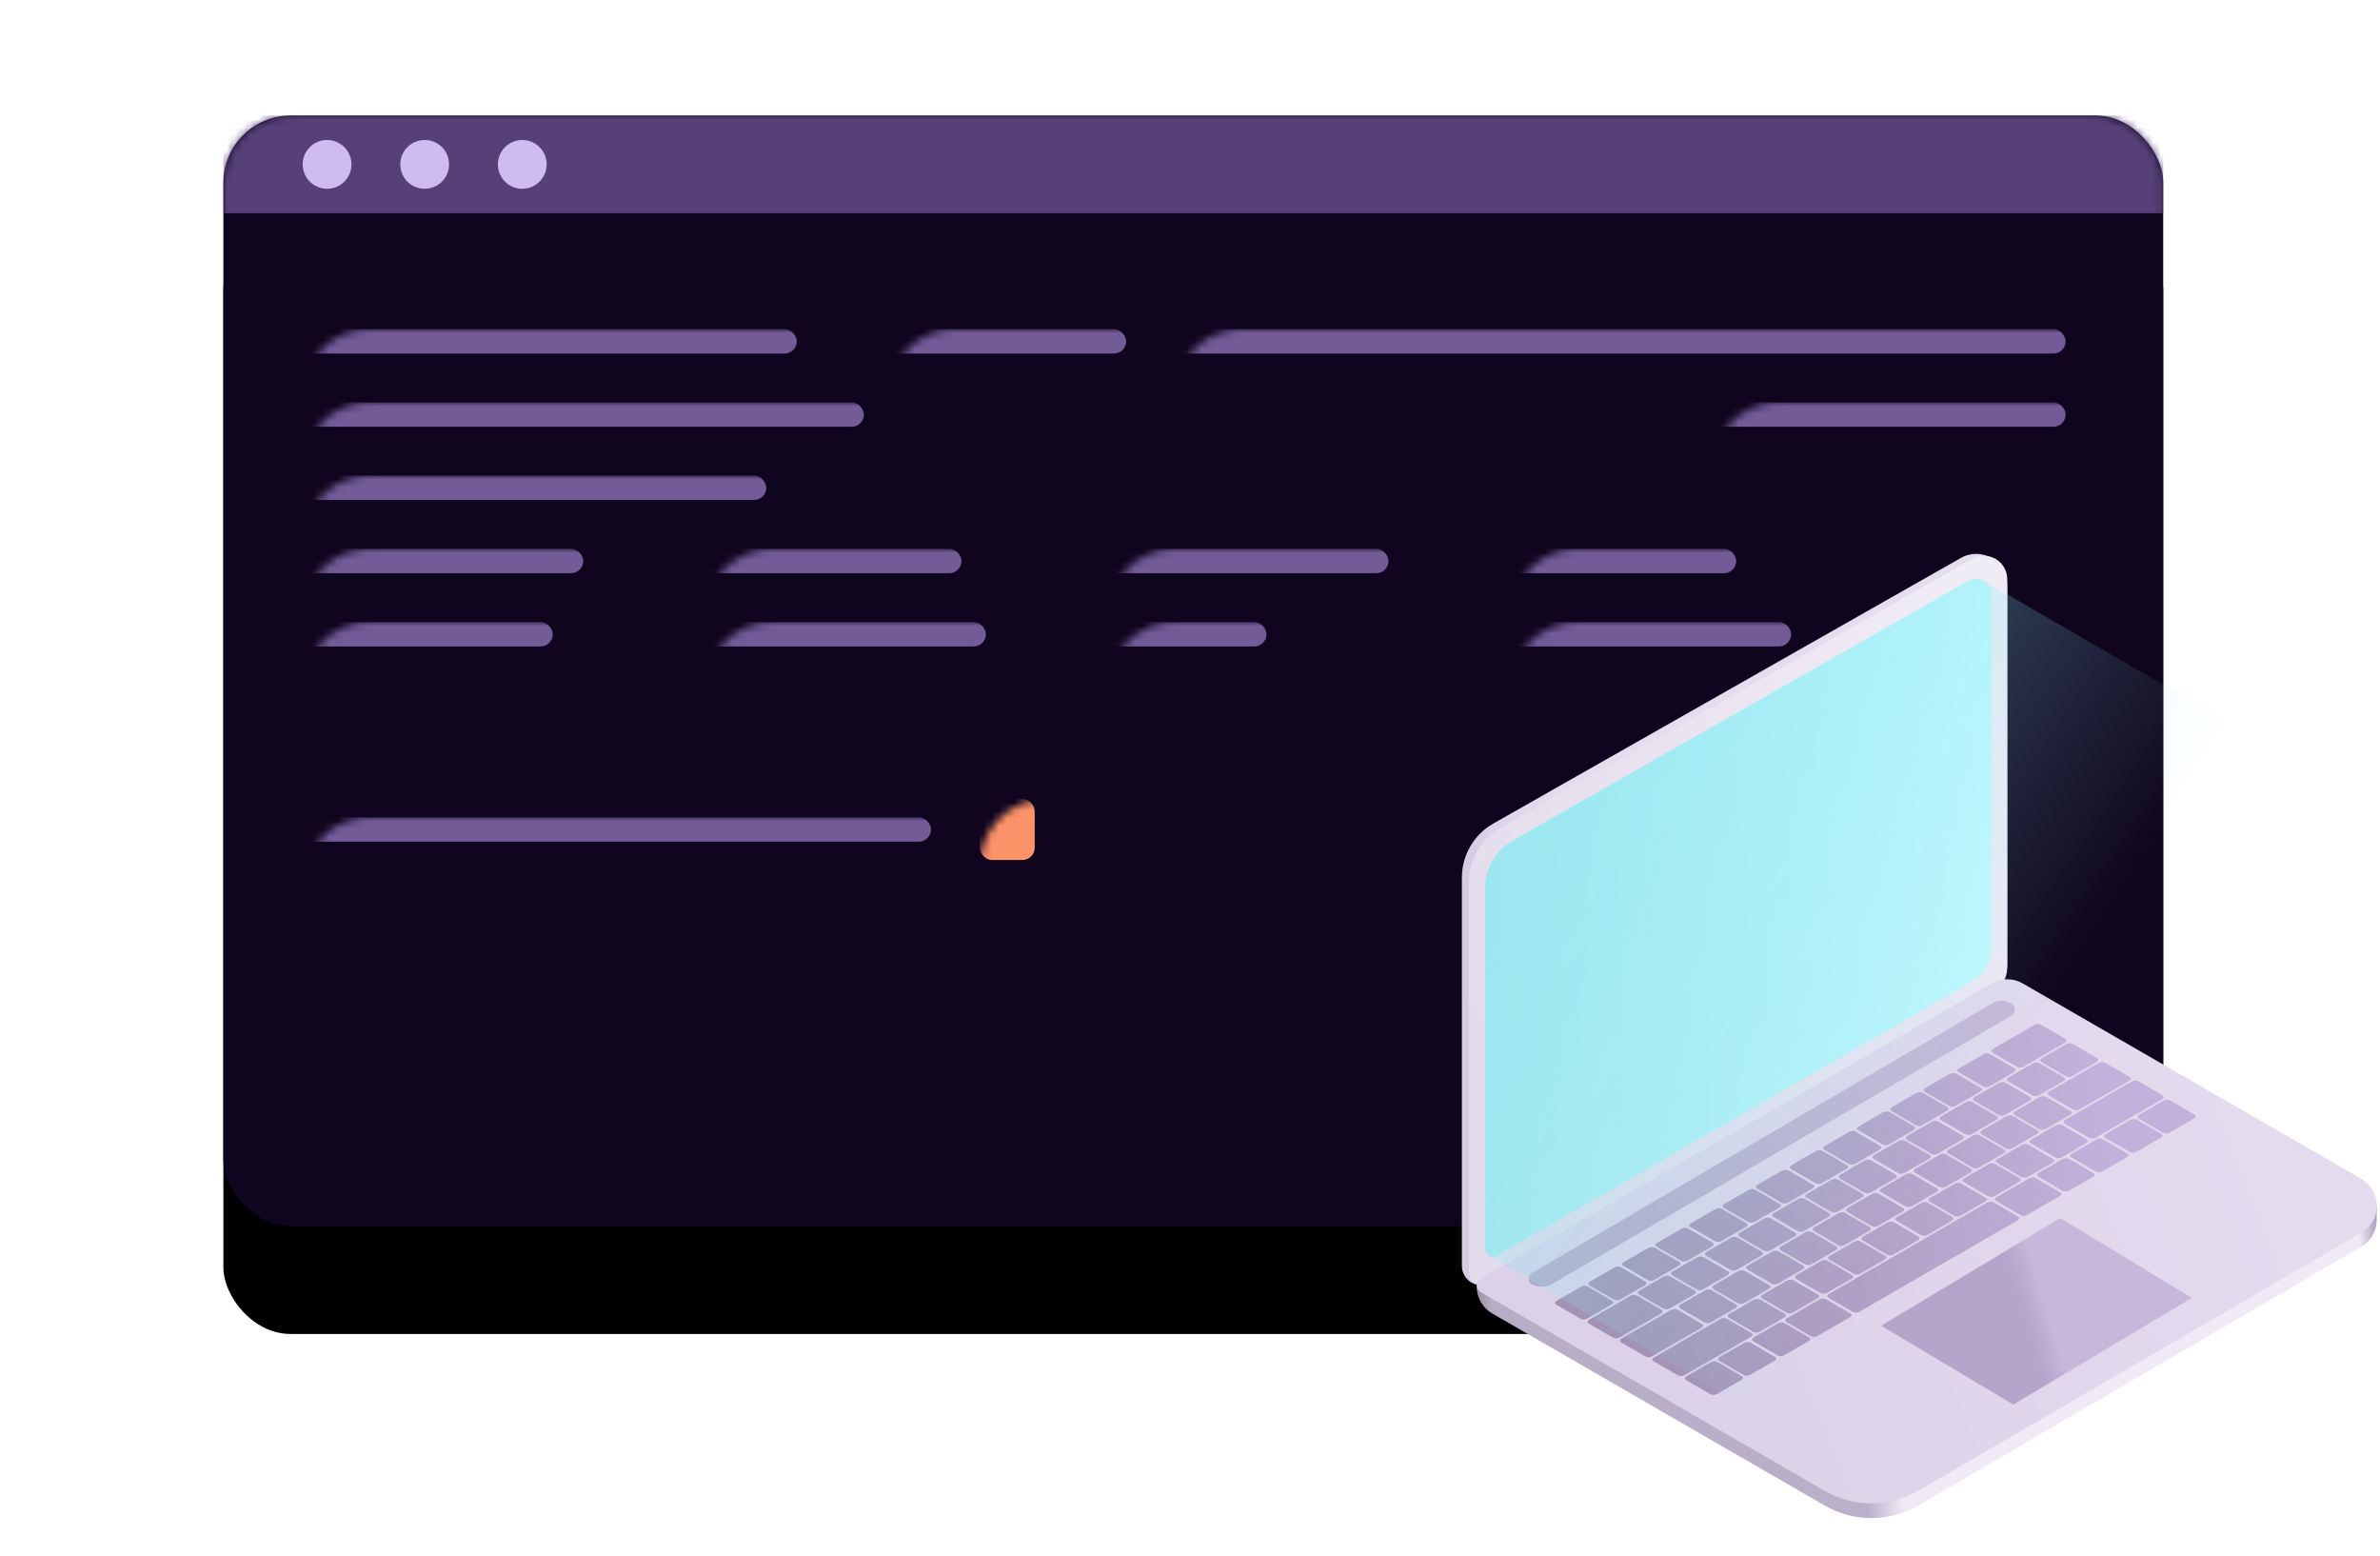 <?xml version="1.0" encoding="UTF-8"?>
<svg width="309px" height="202px" viewBox="0 0 309 202" version="1.1" xmlns="http://www.w3.org/2000/svg" xmlns:xlink="http://www.w3.org/1999/xlink">
    <!-- Generator: Sketch 64 (93537) - https://sketch.com -->
    <title>Group 4</title>
    <desc>Created with Sketch.</desc>
    <defs>
        <rect id="path-1" x="0" y="0" width="251.856" height="144.144" rx="8.712"></rect>
        <filter x="-20.1%" y="-25.3%" width="140.1%" height="170.1%" filterUnits="objectBoundingBox" id="filter-3">
            <feOffset dx="0" dy="14" in="SourceAlpha" result="shadowOffsetOuter1"></feOffset>
            <feGaussianBlur stdDeviation="14.5" in="shadowOffsetOuter1" result="shadowBlurOuter1"></feGaussianBlur>
            <feColorMatrix values="0 0 0 0 0   0 0 0 0 0   0 0 0 0 0  0 0 0 0.159 0" type="matrix" in="shadowBlurOuter1"></feColorMatrix>
        </filter>
        <linearGradient x1="100.614%" y1="44.023%" x2="1.119%" y2="46.667%" id="linearGradient-4">
            <stop stop-color="#B0A5C2" offset="0%"></stop>
            <stop stop-color="#EFEAF6" offset="1.904%"></stop>
            <stop stop-color="#EFEAF6" offset="54.758%"></stop>
            <stop stop-color="#BAB0CA" offset="58.792%"></stop>
            <stop stop-color="#B7ADC7" offset="98.763%"></stop>
            <stop stop-color="#A09AA9" offset="99.905%"></stop>
        </linearGradient>
        <linearGradient x1="24.026%" y1="48.807%" x2="28.175%" y2="36.453%" id="linearGradient-5">
            <stop stop-color="#D5CCE2" offset="0.09%"></stop>
            <stop stop-color="#E4DDEE" offset="100%"></stop>
        </linearGradient>
        <linearGradient x1="10.689%" y1="82.87%" x2="101.807%" y2="20.266%" id="linearGradient-6">
            <stop stop-color="#E2DBEC" offset="0%"></stop>
            <stop stop-color="#F0ECF5" offset="100%"></stop>
        </linearGradient>
        <linearGradient x1="10.778%" y1="56.167%" x2="88.805%" y2="37.721%" id="linearGradient-7">
            <stop stop-color="#DBD1E8" offset="0%"></stop>
            <stop stop-color="#E3DBEE" offset="99.905%"></stop>
        </linearGradient>
        <linearGradient x1="0%" y1="50.006%" x2="100.005%" y2="50.006%" id="linearGradient-8">
            <stop stop-color="#A8E7EE" offset="0.034%"></stop>
            <stop stop-color="#C0F8FE" offset="100%"></stop>
        </linearGradient>
        <linearGradient x1="53.165%" y1="46.935%" x2="44.467%" y2="48.519%" id="linearGradient-9">
            <stop stop-color="#E6DAF7" stop-opacity="0.358" offset="0%"></stop>
            <stop stop-color="#CFBCE8" stop-opacity="0" offset="100%"></stop>
        </linearGradient>
        <path d="M54.432,103.075 C69.928,93.768 77.676,89.114 77.676,89.114 C77.676,89.114 83.368,92.563 94.752,99.46 L71.592,113.306 L54.432,103.075 Z" id="path-10"></path>
        <linearGradient x1="88.144%" y1="41.459%" x2="9.319%" y2="52.634%" id="linearGradient-11">
            <stop stop-color="#C2B1DA" offset="0%"></stop>
            <stop stop-color="#A293B5" offset="100%"></stop>
        </linearGradient>
        <linearGradient x1="88.144%" y1="41.275%" x2="10.247%" y2="52.556%" id="linearGradient-12">
            <stop stop-color="#A897C0" offset="0%"></stop>
            <stop stop-color="#8F80A4" offset="100%"></stop>
        </linearGradient>
        <path d="M9.108,97.698 C8.7,97.485 8.541,96.982 8.754,96.574 C8.826,96.435 8.936,96.32 9.072,96.24 L68.9,61.209 C69.673,60.756 70.637,60.786 71.38,61.286 C71.802,61.569 71.913,62.14 71.63,62.561 C71.553,62.676 71.451,62.772 71.331,62.842 L11.745,97.634 C10.936,98.107 9.94,98.131 9.108,97.698 Z" id="path-13"></path>
        <linearGradient x1="9.805%" y1="24.123%" x2="53.45%" y2="54.688%" id="linearGradient-14">
            <stop stop-color="#8CE8F2" offset="0%"></stop>
            <stop stop-color="#8CE8F2" stop-opacity="0" offset="100%"></stop>
        </linearGradient>
    </defs>
    <g id="Symbols" stroke="none" stroke-width="1" fill="none" fill-rule="evenodd">
        <g id="Components/Page-Links/Developers" transform="translate(-50, 15)">
            <g id="Group-4">
                <g transform="translate(79, 0)">
                    <g id="Group">
                        <mask id="mask-2" fill="white">
                            <use xlink:href="#path-1"></use>
                        </mask>
                        <g id="Rectangle">
                            <use fill="black" fill-opacity="1" filter="url(#filter-3)" xlink:href="#path-1"></use>
                            <use fill="#0F051E" fill-rule="evenodd" xlink:href="#path-1"></use>
                        </g>
                        <rect id="Rectangle" fill="#564077" mask="url(#mask-2)" x="0" y="0" width="251.856" height="12.672"></rect>
                        <circle id="Oval" fill="#D0BBEF" mask="url(#mask-2)" cx="13.464" cy="6.336" r="3.168"></circle>
                        <circle id="Oval-Copy" fill="#D0BBEF" mask="url(#mask-2)" cx="26.136" cy="6.336" r="3.168"></circle>
                        <circle id="Oval-Copy-2" fill="#D0BBEF" mask="url(#mask-2)" cx="38.808" cy="6.336" r="3.168"></circle>
                        <rect id="Rectangle" fill="#735B98" mask="url(#mask-2)" x="10.296" y="27.72" width="64.152" height="3.168" rx="1.584"></rect>
                        <rect id="Rectangle-Copy-9" fill="#735B98" mask="url(#mask-2)" x="86.328" y="27.72" width="30.888" height="3.168" rx="1.584"></rect>
                        <rect id="Rectangle-Copy-10" fill="#735B98" mask="url(#mask-2)" x="123.552" y="27.72" width="115.632" height="3.168" rx="1.584"></rect>
                        <rect id="Rectangle-Copy-11" fill="#735B98" mask="url(#mask-2)" x="193.248" y="37.224" width="45.936" height="3.168" rx="1.584"></rect>
                        <rect id="Rectangle-Copy-12" fill="#735B98" mask="url(#mask-2)" x="10.296" y="56.232" width="36.432" height="3.168" rx="1.584"></rect>
                        <rect id="Rectangle-Copy-13" fill="#735B98" mask="url(#mask-2)" x="62.568" y="56.232" width="33.264" height="3.168" rx="1.584"></rect>
                        <rect id="Rectangle-Copy-14" fill="#735B98" mask="url(#mask-2)" x="114.84" y="56.232" width="36.432" height="3.168" rx="1.584"></rect>
                        <rect id="Rectangle-Copy-18" fill="#735B98" mask="url(#mask-2)" x="167.112" y="56.232" width="29.304" height="3.168" rx="1.584"></rect>
                        <rect id="Rectangle-Copy-15" fill="#735B98" mask="url(#mask-2)" x="10.296" y="65.736" width="32.472" height="3.168" rx="1.584"></rect>
                        <rect id="Rectangle-Copy-16" fill="#735B98" mask="url(#mask-2)" x="62.568" y="65.736" width="36.432" height="3.168" rx="1.584"></rect>
                        <rect id="Rectangle-Copy-17" fill="#735B98" mask="url(#mask-2)" x="114.84" y="65.736" width="20.592" height="3.168" rx="1.584"></rect>
                        <rect id="Rectangle-Copy-19" fill="#735B98" mask="url(#mask-2)" x="167.112" y="65.736" width="36.432" height="3.168" rx="1.584"></rect>
                        <rect id="Rectangle-Copy" fill="#735B98" mask="url(#mask-2)" x="10.296" y="37.224" width="72.864" height="3.168" rx="1.584"></rect>
                        <rect id="Rectangle-Copy-2" fill="#735B98" mask="url(#mask-2)" x="10.296" y="46.728" width="60.192" height="3.168" rx="1.584"></rect>
                        <rect id="Rectangle-Copy-5" fill="#735B98" mask="url(#mask-2)" x="10.296" y="91.08" width="81.576" height="3.168" rx="1.584"></rect>
                        <rect id="Rectangle" fill="#FD9369" mask="url(#mask-2)" x="98.208" y="88.704" width="7.128" height="7.92" rx="1.584"></rect>
                    </g>
                    <g id="Gen-2/Publisher-Copy" transform="translate(160.8, 54)">
                        <g id="Group-6">
                            <g id="Group-5">
                                <path d="M3.941,101.485 L47.12,126.422 C50.881,128.594 55.517,128.583 59.268,126.393 L116.775,92.818 C118.006,92.099 118.766,90.783 118.774,89.358 L118.784,87.404 L118.784,87.404 L59.412,124.176 C55.593,126.542 50.778,126.596 46.907,124.317 L1.917,97.833 L1.917,97.833 L1.927,98.129 C1.974,99.52 2.735,100.788 3.941,101.485 Z" id="Path-13" fill="url(#linearGradient-4)"></path>
                                <path d="M70.802,6.927 L70.802,56.567 C70.802,58.01 70.032,59.342 68.782,60.062 L3.777,97.484 C2.571,98.179 1.03,97.764 0.336,96.557 C0.116,96.175 -2.93768525e-15,95.741 0,95.3 L0,44.904 C7.55075047e-15,42.003 1.559,39.325 4.082,37.892 L64.779,3.421 C66.715,2.321 69.176,2.999 70.276,4.936 C70.621,5.543 70.802,6.229 70.802,6.927 Z" id="Path-Copy" fill="url(#linearGradient-5)" fill-rule="nonzero"></path>
                                <path d="M70.802,6.167 L70.802,56.163 C70.802,57.604 70.033,58.935 68.786,59.655 L3.185,97.532 C2.462,97.949 1.537,97.701 1.12,96.978 C0.987,96.748 0.917,96.488 0.917,96.222 L0.917,45.452 C0.917,42.554 2.472,39.879 4.991,38.445 L66.281,3.539 C67.733,2.713 69.579,3.219 70.406,4.67 C70.665,5.126 70.802,5.642 70.802,6.167 Z" id="Path" fill="url(#linearGradient-6)" fill-rule="nonzero"></path>
                                <path d="M59.264,124.493 L116.785,90.991 C118.709,89.87 119.361,87.402 118.24,85.478 C117.886,84.87 117.38,84.366 116.771,84.015 L72.818,58.646 C71.57,57.926 70.034,57.927 68.786,58.647 L2.429,96.96 C1.947,97.239 1.782,97.855 2.06,98.337 C2.149,98.49 2.276,98.618 2.429,98.706 L47.128,124.515 C50.884,126.684 55.515,126.676 59.264,124.493 Z" id="Path" fill="url(#linearGradient-7)" fill-rule="nonzero"></path>
                                <path d="M68.752,8.154 L68.752,54.036 C68.752,55.837 67.791,57.502 66.23,58.402 L4.536,93.98 C4.053,94.258 3.437,94.092 3.159,93.61 C3.07,93.457 3.024,93.283 3.024,93.106 L3.024,46.249 C3.024,43.715 4.384,41.375 6.586,40.119 L65.738,6.403 C66.705,5.852 67.936,6.189 68.488,7.156 C68.661,7.46 68.752,7.804 68.752,8.154 Z" id="Path" fill="url(#linearGradient-8)" fill-rule="nonzero"></path>
                                <g id="Path-14">
                                    <use fill="#B5A5CB" xlink:href="#path-10"></use>
                                    <use fill="url(#linearGradient-9)" xlink:href="#path-10"></use>
                                </g>
                                <path d="M33.192,107.787 L36.316,109.602 C36.549,109.738 36.548,109.957 36.313,110.093 L33.087,111.955 C32.853,112.091 32.473,112.091 32.24,111.956 L29.116,110.14 C28.883,110.004 28.885,109.785 29.119,109.649 L32.345,107.787 C32.58,107.651 32.959,107.651 33.192,107.787 Z M34.442,102.186 L37.566,104.001 C37.799,104.137 37.798,104.356 37.563,104.492 L28.876,109.508 C28.641,109.643 28.262,109.643 28.028,109.508 L24.904,107.692 C24.671,107.557 24.673,107.337 24.908,107.201 L33.595,102.186 C33.83,102.05 34.209,102.05 34.442,102.186 Z M37.513,105.292 L40.637,107.108 C40.87,107.243 40.869,107.463 40.633,107.598 L37.408,109.461 C37.173,109.596 36.794,109.597 36.561,109.461 L33.436,107.645 C33.203,107.51 33.205,107.29 33.44,107.155 L36.665,105.292 C36.901,105.156 37.28,105.156 37.513,105.292 Z M28.029,101.009 L31.153,102.825 C31.387,102.96 31.385,103.18 31.151,103.315 L24.664,107.06 C24.429,107.196 24.05,107.196 23.817,107.06 L20.693,105.245 C20.459,105.109 20.461,104.89 20.696,104.754 L27.183,101.009 C27.417,100.873 27.796,100.873 28.029,101.009 Z M41.915,102.751 L45.039,104.566 C45.272,104.702 45.271,104.921 45.035,105.057 L41.81,106.919 C41.575,107.055 41.196,107.055 40.963,106.919 L37.839,105.104 C37.605,104.968 37.607,104.749 37.842,104.613 L41.067,102.751 C41.303,102.615 41.682,102.615 41.915,102.751 Z M22.759,99.174 L25.882,100.989 C26.116,101.124 26.115,101.344 25.88,101.48 L20.453,104.613 C20.219,104.749 19.838,104.749 19.605,104.613 L16.482,102.798 C16.248,102.662 16.25,102.442 16.485,102.307 L21.911,99.173 C22.146,99.038 22.526,99.038 22.759,99.174 Z M47.295,99.644 L50.419,101.46 C50.652,101.595 50.651,101.815 50.416,101.95 L46.131,104.425 C45.896,104.56 45.516,104.561 45.283,104.425 L42.159,102.61 C41.926,102.474 41.928,102.254 42.163,102.119 L46.448,99.644 C46.683,99.509 47.062,99.509 47.295,99.644 Z M38.763,99.691 L41.887,101.507 C42.12,101.642 42.119,101.862 41.884,101.997 L38.658,103.86 C38.423,103.995 38.044,103.995 37.811,103.86 L34.687,102.044 C34.454,101.909 34.455,101.689 34.69,101.554 L37.916,99.691 C38.151,99.556 38.529,99.556 38.763,99.691 Z M32.431,98.468 L35.555,100.283 C35.789,100.419 35.787,100.638 35.553,100.774 L32.327,102.636 C32.092,102.772 31.713,102.772 31.48,102.636 L28.356,100.821 C28.123,100.685 28.124,100.466 28.359,100.33 L31.585,98.468 C31.819,98.332 32.198,98.332 32.431,98.468 Z M16.346,97.997 L19.47,99.812 C19.704,99.948 19.703,100.167 19.468,100.303 L16.242,102.165 C16.007,102.301 15.627,102.301 15.393,102.165 L12.27,100.35 C12.037,100.215 12.038,99.995 12.273,99.859 L15.499,97.996 C15.734,97.861 16.113,97.861 16.346,97.997 Z M43.083,97.197 L46.207,99.012 C46.441,99.148 46.439,99.367 46.204,99.503 L42.979,101.365 C42.744,101.501 42.365,101.501 42.132,101.365 L39.008,99.55 C38.774,99.414 38.776,99.195 39.01,99.059 L42.236,97.197 C42.471,97.061 42.85,97.061 43.083,97.197 Z M69.061,87.078 L72.185,88.893 C72.418,89.029 72.416,89.249 72.181,89.384 L51.592,101.271 C51.357,101.407 50.979,101.407 50.745,101.271 L47.621,99.456 C47.388,99.32 47.389,99.101 47.624,98.965 L68.213,87.078 C68.448,86.943 68.827,86.942 69.061,87.078 Z M27.08,96.679 L30.203,98.494 C30.436,98.63 30.436,98.85 30.2,98.986 L26.975,100.848 C26.74,100.983 26.36,100.983 26.127,100.848 L23.003,99.032 C22.77,98.897 22.771,98.677 23.006,98.541 L26.231,96.679 C26.467,96.543 26.846,96.544 27.08,96.679 Z M36.752,95.973 L39.876,97.789 C40.109,97.924 40.108,98.144 39.873,98.279 L36.647,100.142 C36.413,100.277 36.034,100.277 35.8,100.142 L32.676,98.326 C32.443,98.191 32.444,97.971 32.679,97.836 L35.905,95.973 C36.14,95.838 36.519,95.838 36.752,95.973 Z M20.667,95.502 L23.79,97.318 C24.024,97.453 24.023,97.673 23.788,97.809 L20.562,99.671 C20.328,99.807 19.948,99.807 19.714,99.671 L16.591,97.856 C16.357,97.72 16.359,97.5 16.593,97.364 L19.819,95.502 C20.054,95.366 20.434,95.367 20.667,95.502 Z M47.485,94.655 L50.609,96.471 C50.843,96.606 50.841,96.826 50.607,96.961 L47.381,98.824 C47.146,98.959 46.767,98.959 46.534,98.824 L43.41,97.008 C43.176,96.873 43.178,96.653 43.412,96.518 L46.638,94.655 C46.873,94.52 47.252,94.52 47.485,94.655 Z M31.4,94.185 L34.524,96 C34.757,96.135 34.756,96.356 34.521,96.491 L31.296,98.353 C31.061,98.489 30.681,98.489 30.447,98.353 L27.324,96.538 C27.091,96.403 27.092,96.182 27.327,96.047 L30.552,94.185 C30.787,94.049 31.167,94.049 31.4,94.185 Z M41.154,93.432 L44.278,95.247 C44.511,95.383 44.51,95.602 44.275,95.738 L41.049,97.6 C40.815,97.736 40.436,97.736 40.203,97.6 L37.079,95.785 C36.845,95.649 36.847,95.43 37.081,95.294 L40.307,93.431 C40.542,93.296 40.921,93.296 41.154,93.432 Z M25.069,92.961 L28.192,94.776 C28.426,94.912 28.425,95.131 28.19,95.267 L24.964,97.129 C24.73,97.265 24.35,97.265 24.116,97.129 L20.993,95.314 C20.759,95.179 20.761,94.958 20.996,94.823 L24.221,92.961 C24.456,92.825 24.836,92.825 25.069,92.961 Z M51.806,92.161 L54.93,93.976 C55.163,94.112 55.162,94.331 54.927,94.467 L51.701,96.329 C51.466,96.465 51.088,96.465 50.854,96.329 L47.73,94.514 C47.497,94.378 47.498,94.159 47.733,94.023 L50.959,92.161 C51.194,92.025 51.573,92.025 51.806,92.161 Z M35.802,91.643 L38.926,93.458 C39.159,93.594 39.158,93.814 38.923,93.95 L35.698,95.812 C35.463,95.947 35.083,95.947 34.849,95.812 L31.726,93.997 C31.493,93.861 31.494,93.641 31.729,93.505 L34.954,91.643 C35.189,91.508 35.569,91.508 35.802,91.643 Z M45.475,90.937 L48.599,92.753 C48.832,92.888 48.831,93.108 48.596,93.243 L45.37,95.106 C45.135,95.241 44.756,95.241 44.523,95.106 L41.399,93.29 C41.166,93.155 41.167,92.935 41.402,92.8 L44.628,90.937 C44.863,90.801 45.241,90.801 45.475,90.937 Z M29.39,90.466 L32.513,92.281 C32.747,92.417 32.745,92.637 32.51,92.773 L29.285,94.635 C29.05,94.77 28.671,94.771 28.437,94.635 L25.313,92.82 C25.08,92.684 25.081,92.464 25.316,92.328 L28.541,90.466 C28.776,90.331 29.156,90.331 29.39,90.466 Z M56.126,89.666 L59.251,91.482 C59.484,91.617 59.482,91.837 59.248,91.972 L56.022,93.835 C55.787,93.97 55.407,93.971 55.174,93.835 L52.05,92.02 C51.817,91.884 51.819,91.664 52.054,91.529 L55.28,89.666 C55.514,89.531 55.893,89.531 56.126,89.666 Z M40.123,89.149 L43.246,90.964 C43.479,91.099 43.478,91.32 43.244,91.455 L40.018,93.317 C39.783,93.453 39.403,93.453 39.17,93.317 L36.047,91.502 C35.813,91.367 35.814,91.147 36.049,91.011 L39.275,89.149 C39.509,89.013 39.89,89.013 40.123,89.149 Z M49.795,88.443 L52.919,90.258 C53.153,90.394 53.151,90.613 52.917,90.749 L49.691,92.611 C49.456,92.747 49.077,92.747 48.844,92.611 L45.72,90.796 C45.486,90.66 45.488,90.441 45.723,90.305 L48.948,88.443 C49.183,88.307 49.562,88.307 49.795,88.443 Z M33.792,87.925 L36.915,89.74 C37.149,89.876 37.147,90.096 36.912,90.231 L33.687,92.093 C33.452,92.229 33.073,92.229 32.839,92.093 L29.715,90.278 C29.482,90.143 29.483,89.923 29.718,89.787 L32.943,87.925 C33.178,87.789 33.559,87.789 33.792,87.925 Z M60.528,87.125 L63.653,88.94 C63.886,89.076 63.885,89.295 63.65,89.431 L60.424,91.293 C60.189,91.429 59.809,91.429 59.576,91.294 L56.452,89.478 C56.219,89.343 56.221,89.123 56.456,88.987 L59.682,87.125 C59.916,86.989 60.295,86.989 60.528,87.125 Z M44.525,86.607 L47.648,88.422 C47.882,88.558 47.88,88.778 47.646,88.914 L44.42,90.776 C44.185,90.912 43.805,90.911 43.572,90.776 L40.449,88.961 C40.215,88.825 40.216,88.605 40.451,88.469 L43.677,86.607 C43.911,86.472 44.292,86.472 44.525,86.607 Z M54.116,85.948 L57.24,87.764 C57.473,87.899 57.472,88.119 57.237,88.254 L54.011,90.116 C53.776,90.252 53.397,90.253 53.164,90.117 L50.04,88.301 C49.806,88.166 49.808,87.946 50.043,87.811 L53.269,85.948 C53.504,85.812 53.883,85.812 54.116,85.948 Z M38.112,85.43 L41.236,87.245 C41.47,87.381 41.468,87.601 41.233,87.737 L38.008,89.599 C37.772,89.735 37.393,89.735 37.159,89.599 L34.036,87.784 C33.803,87.648 33.803,87.428 34.039,87.292 L37.264,85.43 C37.499,85.295 37.879,85.295 38.112,85.43 Z M64.849,84.63 L67.973,86.446 C68.206,86.581 68.204,86.801 67.97,86.937 L64.744,88.799 C64.51,88.934 64.13,88.935 63.897,88.799 L60.773,86.984 C60.539,86.848 60.542,86.628 60.776,86.493 L64.002,84.631 C64.236,84.495 64.616,84.495 64.849,84.63 Z M74.522,83.925 L77.646,85.74 C77.88,85.876 77.878,86.095 77.644,86.231 L73.358,88.705 C73.123,88.84 72.744,88.841 72.511,88.705 L69.387,86.89 C69.153,86.754 69.155,86.534 69.39,86.399 L73.675,83.925 C73.91,83.789 74.289,83.789 74.522,83.925 Z M48.846,84.113 L51.969,85.928 C52.202,86.063 52.201,86.284 51.966,86.419 L48.74,88.282 C48.505,88.417 48.126,88.417 47.893,88.281 L44.769,86.466 C44.536,86.331 44.536,86.111 44.771,85.975 L47.997,84.113 C48.232,83.977 48.612,83.977 48.846,84.113 Z M58.518,83.407 L61.642,85.222 C61.875,85.358 61.874,85.577 61.639,85.712 L58.413,87.575 C58.179,87.711 57.799,87.711 57.566,87.575 L54.442,85.76 C54.208,85.624 54.21,85.405 54.445,85.269 L57.671,83.407 C57.906,83.271 58.285,83.271 58.518,83.407 Z M42.433,82.936 L45.556,84.751 C45.79,84.887 45.788,85.107 45.553,85.242 L42.328,87.105 C42.093,87.24 41.714,87.24 41.48,87.104 L38.357,85.289 C38.123,85.154 38.124,84.934 38.359,84.798 L41.585,82.936 C41.819,82.8 42.2,82.8 42.433,82.936 Z M69.251,82.089 L72.375,83.904 C72.609,84.04 72.606,84.26 72.372,84.395 L69.146,86.257 C68.912,86.393 68.532,86.393 68.299,86.258 L65.175,84.442 C64.942,84.307 64.944,84.087 65.178,83.951 L68.404,82.089 C68.638,81.954 69.018,81.953 69.251,82.089 Z M53.165,81.618 L56.289,83.434 C56.522,83.569 56.522,83.789 56.287,83.925 L53.061,85.787 C52.826,85.923 52.446,85.922 52.213,85.787 L49.09,83.972 C48.857,83.836 48.857,83.616 49.092,83.481 L52.318,81.618 C52.553,81.483 52.932,81.483 53.165,81.618 Z M78.843,81.43 L81.967,83.246 C82.2,83.381 82.199,83.601 81.964,83.736 L78.82,85.552 C78.585,85.687 78.206,85.687 77.973,85.552 L74.849,83.736 C74.615,83.601 74.617,83.381 74.851,83.246 L77.996,81.43 C78.231,81.295 78.61,81.295 78.843,81.43 Z M62.92,80.865 L66.044,82.68 C66.277,82.816 66.276,83.035 66.041,83.171 L62.815,85.034 C62.581,85.169 62.201,85.169 61.968,85.034 L58.844,83.218 C58.61,83.083 58.612,82.863 58.847,82.727 L62.073,80.865 C62.308,80.729 62.687,80.729 62.92,80.865 Z M46.835,80.394 L49.958,82.209 C50.192,82.345 50.19,82.565 49.956,82.701 L46.73,84.563 C46.495,84.699 46.116,84.699 45.882,84.563 L42.759,82.748 C42.525,82.612 42.526,82.392 42.761,82.257 L45.987,80.394 C46.221,80.259 46.602,80.259 46.835,80.394 Z M73.572,79.594 L76.696,81.41 C76.929,81.545 76.927,81.765 76.692,81.901 L73.467,83.763 C73.232,83.898 72.853,83.899 72.62,83.763 L69.495,81.948 C69.262,81.812 69.264,81.592 69.499,81.457 L72.724,79.595 C72.959,79.459 73.339,79.459 73.572,79.594 Z M57.568,79.077 L60.691,80.892 C60.924,81.028 60.924,81.247 60.689,81.383 L57.463,83.245 C57.228,83.381 56.849,83.381 56.615,83.245 L53.492,81.43 C53.259,81.294 53.259,81.075 53.494,80.939 L56.72,79.077 C56.955,78.941 57.334,78.941 57.568,79.077 Z M83.245,78.889 L86.369,80.704 C86.602,80.84 86.601,81.059 86.366,81.195 L83.14,83.057 C82.905,83.193 82.527,83.193 82.293,83.057 L79.169,81.242 C78.936,81.106 78.937,80.887 79.172,80.751 L82.398,78.889 C82.633,78.753 83.012,78.753 83.245,78.889 Z M67.241,78.371 L70.365,80.186 C70.598,80.322 70.596,80.541 70.361,80.677 L67.136,82.539 C66.901,82.675 66.522,82.675 66.288,82.539 L63.164,80.724 C62.931,80.588 62.933,80.369 63.168,80.233 L66.393,78.371 C66.628,78.235 67.007,78.235 67.241,78.371 Z M51.155,77.9 L54.278,79.715 C54.512,79.851 54.511,80.071 54.276,80.206 L51.05,82.069 C50.815,82.204 50.437,82.204 50.203,82.068 L47.079,80.253 C46.846,80.118 46.847,79.898 47.081,79.762 L50.307,77.9 C50.542,77.764 50.922,77.765 51.155,77.9 Z M77.974,77.053 L81.098,78.868 C81.331,79.004 81.329,79.224 81.094,79.359 L77.869,81.221 C77.634,81.357 77.255,81.357 77.022,81.222 L73.897,79.406 C73.664,79.271 73.666,79.051 73.901,78.915 L77.126,77.053 C77.361,76.918 77.741,76.917 77.974,77.053 Z M61.888,76.583 L65.011,78.398 C65.245,78.533 65.244,78.753 65.009,78.889 L61.783,80.751 C61.549,80.887 61.169,80.886 60.936,80.751 L57.812,78.935 C57.579,78.8 57.58,78.58 57.815,78.445 L61.041,76.582 C61.275,76.446 61.655,76.447 61.888,76.583 Z M87.647,76.347 L90.771,78.163 C91.004,78.298 91.003,78.518 90.768,78.653 L87.542,80.516 C87.307,80.651 86.929,80.651 86.695,80.516 L83.571,78.7 C83.338,78.565 83.339,78.345 83.574,78.21 L86.8,76.347 C87.035,76.211 87.414,76.211 87.647,76.347 Z M71.561,75.876 L74.685,77.691 C74.919,77.827 74.916,78.047 74.682,78.182 L71.456,80.045 C71.222,80.18 70.842,80.181 70.609,80.045 L67.485,78.229 C67.252,78.094 67.254,77.874 67.488,77.738 L70.714,75.876 C70.948,75.741 71.328,75.74 71.561,75.876 Z M55.557,75.359 L58.68,77.174 C58.914,77.31 58.913,77.529 58.678,77.665 L55.452,79.527 C55.217,79.663 54.839,79.663 54.605,79.527 L51.481,77.712 C51.248,77.576 51.249,77.356 51.483,77.221 L54.709,75.358 C54.944,75.223 55.324,75.223 55.557,75.359 Z M87.837,71.358 L90.961,73.174 C91.195,73.309 91.193,73.529 90.959,73.664 L82.271,78.68 C82.036,78.815 81.657,78.816 81.424,78.68 L78.3,76.865 C78.066,76.729 78.068,76.509 78.303,76.374 L86.99,71.358 C87.225,71.222 87.604,71.222 87.837,71.358 Z M66.29,74.041 L69.413,75.856 C69.647,75.992 69.646,76.211 69.411,76.347 L66.185,78.21 C65.951,78.345 65.571,78.345 65.338,78.209 L62.215,76.394 C61.981,76.258 61.982,76.039 62.217,75.903 L65.443,74.041 C65.677,73.905 66.057,73.905 66.29,74.041 Z M91.967,73.853 L95.092,75.668 C95.325,75.804 95.324,76.023 95.089,76.159 L91.863,78.021 C91.628,78.157 91.249,78.157 91.016,78.021 L87.892,76.206 C87.659,76.07 87.66,75.851 87.895,75.715 L91.121,73.853 C91.355,73.717 91.734,73.717 91.967,73.853 Z M75.882,73.381 L79.006,75.197 C79.239,75.333 79.237,75.552 79.002,75.688 L75.777,77.55 C75.542,77.686 75.163,77.686 74.93,77.55 L71.805,75.735 C71.572,75.599 71.574,75.38 71.809,75.244 L75.034,73.382 C75.269,73.246 75.649,73.246 75.882,73.381 Z M59.877,72.864 L63.001,74.679 C63.235,74.815 63.234,75.035 62.999,75.17 L59.773,77.033 C59.538,77.168 59.159,77.168 58.925,77.032 L55.802,75.217 C55.569,75.082 55.569,74.862 55.804,74.726 L59.03,72.864 C59.265,72.728 59.644,72.729 59.877,72.864 Z M70.611,71.546 L73.734,73.362 C73.967,73.497 73.967,73.717 73.732,73.853 L70.506,75.715 C70.271,75.851 69.892,75.85 69.659,75.715 L66.535,73.899 C66.302,73.764 66.302,73.544 66.537,73.409 L69.763,71.546 C69.998,71.41 70.378,71.411 70.611,71.546 Z M83.544,68.958 L86.668,70.773 C86.902,70.909 86.9,71.128 86.666,71.264 L80.179,75.009 C79.944,75.144 79.565,75.145 79.332,75.009 L76.207,73.193 C75.974,73.058 75.976,72.838 76.211,72.703 L82.697,68.958 C82.932,68.822 83.311,68.822 83.544,68.958 Z M64.198,70.37 L67.321,72.185 C67.555,72.321 67.554,72.54 67.319,72.676 L64.093,74.538 C63.859,74.674 63.48,74.674 63.246,74.538 L60.122,72.723 C59.889,72.587 59.89,72.367 60.125,72.232 L63.35,70.369 C63.585,70.234 63.965,70.234 64.198,70.37 Z M75.013,69.005 L78.136,70.82 C78.369,70.956 78.369,71.175 78.134,71.311 L74.908,73.173 C74.673,73.309 74.294,73.309 74.061,73.173 L70.937,71.358 C70.704,71.222 70.705,71.003 70.939,70.867 L74.165,69.004 C74.4,68.869 74.78,68.869 75.013,69.005 Z M68.6,67.828 L71.723,69.643 C71.957,69.779 71.956,69.999 71.721,70.134 L68.495,71.997 C68.261,72.132 67.882,72.132 67.648,71.996 L64.524,70.181 C64.291,70.046 64.292,69.826 64.527,69.69 L67.753,67.828 C67.987,67.692 68.367,67.693 68.6,67.828 Z M79.333,66.51 L82.457,68.326 C82.69,68.461 82.689,68.681 82.455,68.816 L79.229,70.679 C78.994,70.815 78.614,70.814 78.381,70.679 L75.258,68.863 C75.025,68.728 75.025,68.508 75.26,68.373 L78.486,66.51 C78.721,66.374 79.1,66.375 79.333,66.51 Z M75.203,64.016 L78.327,65.831 C78.561,65.967 78.559,66.186 78.324,66.322 L72.898,69.455 C72.663,69.591 72.284,69.591 72.05,69.455 L68.927,67.64 C68.693,67.504 68.694,67.284 68.929,67.149 L74.356,64.015 C74.59,63.88 74.97,63.88 75.203,64.016 Z" id="Combined-Shape" fill="url(#linearGradient-11)"></path>
                                <g id="Path-15" opacity="0.499">
                                    <use fill="#D8D8D8" xlink:href="#path-13"></use>
                                    <use fill="url(#linearGradient-12)" xlink:href="#path-13"></use>
                                </g>
                                <path d="M67.762,6.384 L121.191,37.341 C123.6,38.736 124.421,41.82 123.026,44.229 C122.553,45.044 121.862,45.71 121.029,46.153 L66.759,74.987 L66.759,74.987 L66.759,131.16 C24.877,106.631 3.784,94.208 3.48,93.893 C3.422,93.832 3.364,93.772 3.306,93.712 C3.125,93.524 3.024,93.273 3.024,93.013 L3.024,46.248 C3.024,43.714 4.383,41.375 6.585,40.119 L65.753,6.377 C66.376,6.021 67.141,6.024 67.762,6.384 Z" id="Path" fill="url(#linearGradient-14)" fill-rule="nonzero" opacity="0.427"></path>
                            </g>
                        </g>
                    </g>
                </g>
            </g>
        </g>
    </g>
</svg>